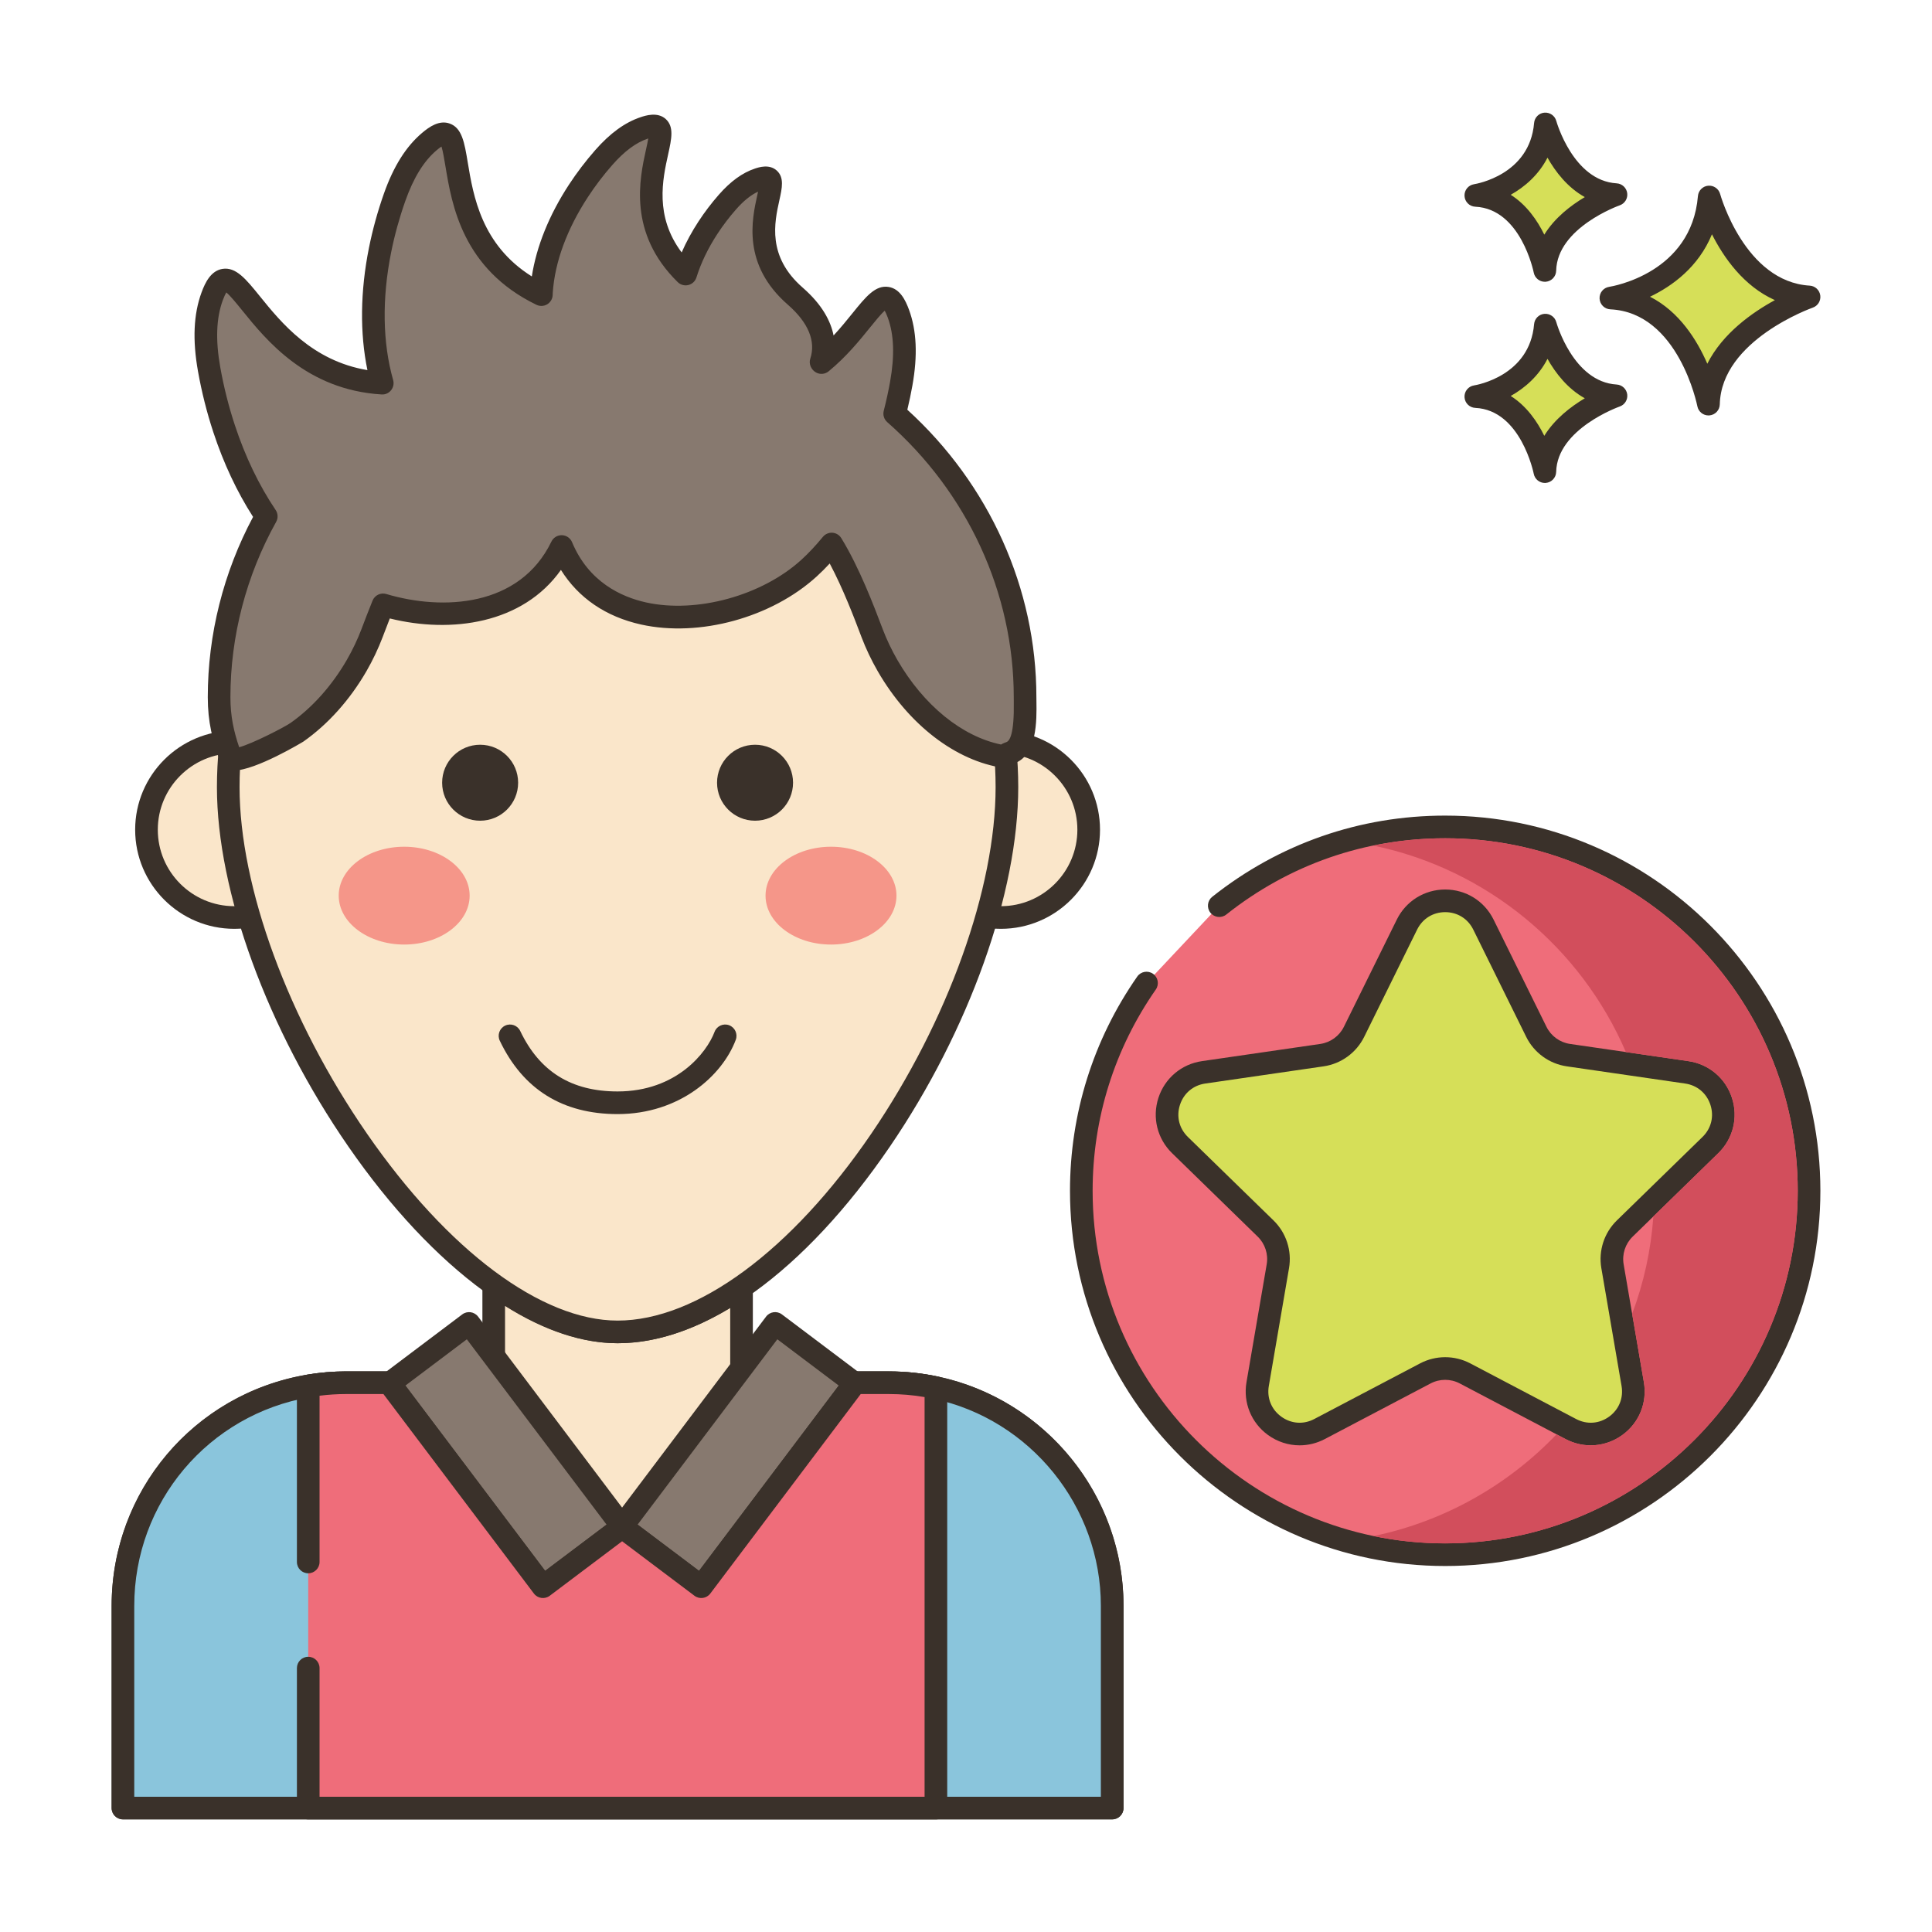<svg id="Layer_1" enable-background="new 0 0 256 256" height="512" viewBox="0 0 256 256" width="512" xmlns="http://www.w3.org/2000/svg"><path d="m191.494 109.572c-11.314 0-21.71 3.908-29.935 10.433l-9.639 10.253c-5.441 7.807-8.641 17.292-8.641 27.53 0 26.629 21.587 48.215 48.215 48.215s48.215-21.587 48.215-48.215-21.587-48.216-48.215-48.216z" fill="#ef6d7a"/><path d="m191.494 108.072c-11.323 0-21.996 3.72-30.867 10.758-.649.515-.758 1.458-.243 2.107.516.65 1.46.758 2.107.243 8.335-6.613 18.364-10.108 29.003-10.108 25.759 0 46.716 20.956 46.716 46.715s-20.957 46.716-46.716 46.716-46.715-20.956-46.715-46.716c0-9.591 2.895-18.814 8.372-26.671.474-.68.307-1.615-.373-2.088-.682-.474-1.615-.306-2.088.373-5.83 8.363-8.911 18.179-8.911 28.387 0 27.414 22.302 49.716 49.715 49.716s49.716-22.302 49.716-49.716c-.001-27.413-22.303-49.716-49.716-49.716z" fill="#3a312a"/><path d="m226.636 151.726c3.353-3.268 1.503-8.963-3.131-9.636l-15.679-2.278c-1.84-.267-3.431-1.423-4.254-3.09l-7.012-14.208c-2.072-4.199-8.06-4.199-10.132 0l-7.012 14.208c-.823 1.667-2.413 2.823-4.253 3.09l-15.68 2.278c-4.634.673-6.484 6.367-3.131 9.636l11.346 11.059c1.331 1.298 1.939 3.168 1.625 5l-2.678 15.616c-.792 4.615 4.052 8.134 8.197 5.955l14.024-7.373c1.646-.865 3.612-.865 5.258 0l14.024 7.373c4.144 2.179 8.988-1.34 8.197-5.955l-2.679-15.616c-.314-1.833.293-3.702 1.625-5z" fill="#d6df58"/><path d="m227.683 152.8c1.963-1.914 2.656-4.722 1.809-7.329s-3.059-4.472-5.771-4.866l-15.68-2.278c-1.352-.197-2.52-1.045-3.124-2.27l-7.012-14.208c-1.213-2.458-3.669-3.985-6.41-3.985-2.741 0-5.198 1.527-6.411 3.985l-7.012 14.208c-.604 1.225-1.773 2.073-3.124 2.27l-15.68 2.278c-2.712.394-4.924 2.259-5.771 4.866s-.154 5.415 1.809 7.329l11.346 11.06c.979.954 1.424 2.326 1.193 3.672l-2.678 15.616c-.463 2.702.626 5.381 2.845 6.993 1.253.91 2.719 1.373 4.194 1.373 1.136 0 2.279-.274 3.334-.829l14.024-7.373c1.208-.635 2.652-.635 3.861 0l14.024 7.373c2.427 1.276 5.311 1.067 7.529-.544s3.308-4.291 2.844-6.992l-2.679-15.616c-.231-1.346.215-2.719 1.193-3.672zm-13.44 8.911c-1.685 1.643-2.454 4.008-2.057 6.328l2.679 15.616c.273 1.592-.344 3.109-1.651 4.059-1.307.948-2.941 1.067-4.369.315l-14.025-7.373c-2.083-1.095-4.569-1.095-6.653 0l-14.024 7.373c-1.429.752-3.061.634-4.369-.315-1.307-.949-1.924-2.466-1.651-4.059l2.678-15.616c.398-2.319-.371-4.685-2.056-6.328l-11.346-11.06c-1.156-1.127-1.549-2.717-1.049-4.253.499-1.536 1.751-2.591 3.349-2.824l15.68-2.278c2.329-.338 4.341-1.801 5.383-3.911l7.012-14.208c.715-1.449 2.106-2.313 3.721-2.313s3.006.865 3.72 2.312v.001l7.012 14.208c1.042 2.11 3.054 3.572 5.383 3.911l15.68 2.278c1.598.232 2.85 1.288 3.349 2.824.5 1.536.107 3.126-1.049 4.253z" fill="#3a312a"/><path d="m226.481 26.1c-.974 11.564-13.031 13.389-13.031 13.389 10.352.487 12.932 14.059 12.932 14.059.221-9.677 13.328-14.202 13.328-14.202-9.819-.587-13.229-13.246-13.229-13.246z" fill="#d6df58"/><path d="m239.799 37.849c-8.61-.515-11.839-12.025-11.871-12.141-.191-.702-.861-1.164-1.583-1.101-.725.066-1.298.642-1.359 1.367-.86 10.215-11.32 11.963-11.761 12.033-.763.115-1.313.79-1.273 1.561.04.77.657 1.384 1.428 1.421 9.033.425 11.505 12.718 11.529 12.842.137.711.759 1.217 1.472 1.217.042 0 .084-.002.126-.005.764-.064 1.357-.693 1.374-1.459.195-8.509 12.198-12.777 12.319-12.819.676-.235 1.092-.914.995-1.623-.098-.709-.682-1.25-1.396-1.293zm-13.573 10.347c-1.357-3.13-3.711-6.908-7.591-8.878 2.933-1.405 6.413-3.914 8.207-8.274 1.551 3.071 4.202 6.881 8.339 8.724-3.01 1.64-6.928 4.406-8.955 8.428z" fill="#3a312a"/><path d="m204.771 43.08c-.689 8.179-9.217 9.471-9.217 9.471 7.322.344 9.147 9.944 9.147 9.944.156-6.844 9.427-10.045 9.427-10.045-6.945-.416-9.357-9.37-9.357-9.37z" fill="#d6df58"/><path d="m214.217 50.952c-5.77-.345-7.977-8.185-7.999-8.265-.19-.702-.856-1.161-1.582-1.102-.726.065-1.299.642-1.36 1.368-.579 6.871-7.651 8.067-7.947 8.114-.763.115-1.313.79-1.273 1.56s.657 1.384 1.428 1.421c6.039.284 7.728 8.644 7.744 8.726.136.712.759 1.22 1.472 1.22.041 0 .083-.001.125-.005.765-.063 1.358-.694 1.376-1.461.13-5.709 8.336-8.633 8.417-8.662.677-.234 1.094-.913.997-1.622-.099-.707-.683-1.249-1.398-1.292zm-9.59 6.797c-.924-1.886-2.341-3.948-4.45-5.281 1.857-1.041 3.7-2.63 4.874-4.918 1.058 1.874 2.656 3.956 4.944 5.225-1.851 1.1-3.991 2.74-5.368 4.974z" fill="#3a312a"/><path d="m204.771 16.423c-.689 8.179-9.217 9.471-9.217 9.471 7.322.344 9.147 9.944 9.147 9.944.156-6.845 9.427-10.045 9.427-10.045-6.945-.416-9.357-9.37-9.357-9.37z" fill="#d6df58"/><path d="m214.217 24.294c-5.77-.345-7.977-8.185-7.999-8.265-.19-.702-.856-1.16-1.582-1.102-.726.065-1.299.642-1.36 1.368-.579 6.871-7.651 8.067-7.947 8.114-.763.115-1.313.79-1.273 1.561.04.77.657 1.384 1.428 1.421 6.039.284 7.728 8.644 7.744 8.726.136.712.759 1.22 1.472 1.22.041 0 .083-.001.125-.005.765-.064 1.358-.694 1.376-1.461.13-5.709 8.336-8.633 8.417-8.662.676-.234 1.094-.913.996-1.622-.098-.708-.682-1.25-1.397-1.293zm-9.59 6.797c-.924-1.886-2.341-3.948-4.45-5.281 1.857-1.042 3.7-2.63 4.874-4.918 1.058 1.874 2.656 3.956 4.944 5.225-1.851 1.101-3.991 2.741-5.368 4.974z" fill="#3a312a"/><path d="m117.796 183.222h-19.54v-12.693c-5.405 3.745-10.997 5.954-16.424 5.954-5.206 0-10.699-2.231-16.081-6.021h-.331v12.759h-19.552c-16.335 0-29.576 13.234-29.576 29.56v26.788h131.08v-26.788c0-16.326-13.241-29.559-29.576-29.559z" fill="#fae6ca"/><path d="m117.796 181.722h-18.04v-11.193c0-.558-.31-1.07-.804-1.329s-1.091-.223-1.55.096c-5.446 3.773-10.684 5.687-15.569 5.687-4.681 0-9.801-1.934-15.217-5.747-.253-.178-.555-.273-.864-.273h-.332c-.829 0-1.5.671-1.5 1.5v11.259h-18.052c-17.135 0-31.076 13.934-31.076 31.06v26.788c0 .829.671 1.5 1.5 1.5h131.08c.829 0 1.5-.671 1.5-1.5v-26.788c0-17.127-13.941-31.06-31.076-31.06zm28.076 56.348h-128.08v-25.288c0-15.473 12.595-28.06 28.076-28.06h19.552c.829 0 1.5-.671 1.5-1.5v-10.177c5.203 3.278 10.21 4.938 14.913 4.938 4.779 0 9.79-1.577 14.924-4.691v9.93c0 .829.671 1.5 1.5 1.5h19.54c15.481 0 28.076 12.588 28.076 28.06v25.288z" fill="#3a312a"/><path d="m124.011 183.878c-2-.43-4.08-.66-6.21-.66h-4.68l.12.08-20.32 26.95-10.49-7.9-10.49 7.9-20.33-26.95.13-.08h-5.87c-1.71 0-3.4.15-5.03.43-13.94 2.38-24.55 14.51-24.55 29.13v26.8h131.08v-26.8c0-14.2-10.01-26.06-23.36-28.9z" fill="#8ac5dc"/><path d="m124.326 182.411c-2.142-.46-4.337-.694-6.525-.694h-4.68c-.661 0-1.244.433-1.435 1.065-.013.044-.025.087-.033.131l-19.026 25.234-9.292-6.998c-.534-.402-1.271-.402-1.805 0l-9.293 6.998-19.023-25.217c-.008-.041-.018-.082-.029-.123-.183-.646-.772-1.091-1.443-1.091h-5.87c-1.759 0-3.537.152-5.282.452-14.948 2.552-25.798 15.425-25.798 30.608v26.8c0 .829.671 1.5 1.5 1.5h131.08c.829 0 1.5-.671 1.5-1.5v-26.8c-.001-14.569-10.325-27.34-24.546-30.365zm21.545 55.667h-128.081v-25.3c0-13.717 9.8-25.346 23.304-27.651 1.579-.271 3.186-.409 4.776-.409h4.933l19.94 26.434c.498.662 1.439.793 2.1.295l9.587-7.22 9.588 7.22c.662.498 1.602.367 2.1-.295l19.93-26.433h3.752c1.976 0 3.96.211 5.898.627 12.847 2.733 22.172 14.27 22.172 27.433v25.299z" fill="#3a312a"/><ellipse clip-rule="evenodd" cx="31.047" cy="109.943" fill="#fae6ca" fill-rule="evenodd" rx="11.631" ry="11.637" transform="matrix(.003 -1 1 .003 -78.975 140.71)"/><path d="m31.046 96.812c-7.244 0-13.137 5.891-13.137 13.131 0 7.241 5.893 13.131 13.137 13.131s13.138-5.891 13.138-13.131c0-7.241-5.894-13.131-13.138-13.131zm0 23.262c-5.59 0-10.137-4.545-10.137-10.131s4.547-10.131 10.137-10.131 10.138 4.545 10.138 10.131-4.548 10.131-10.138 10.131z" fill="#3a312a"/><ellipse clip-rule="evenodd" cx="132.621" cy="109.943" fill="#fae6ca" fill-rule="evenodd" rx="11.631" ry="11.637" transform="matrix(.003 -1 1 .003 22.341 242.284)"/><path d="m132.621 96.812c-7.244 0-13.138 5.891-13.138 13.131 0 7.241 5.894 13.131 13.138 13.131s13.137-5.891 13.137-13.131c0-7.241-5.893-13.131-13.137-13.131zm0 23.262c-5.59 0-10.138-4.545-10.138-10.131s4.548-10.131 10.138-10.131 10.137 4.545 10.137 10.131-4.547 10.131-10.137 10.131z" fill="#3a312a"/><path d="m81.834 52.733c-28.492 0-51.59 23.086-51.59 51.563 0 28.478 28.538 72.189 51.59 72.189 24.149 0 51.59-43.711 51.59-72.189 0-28.477-23.098-51.563-51.59-51.563z" fill="#fae6ca"/><g fill="#3a312a"><path d="m81.834 51.233c-29.274 0-53.09 23.804-53.09 53.063 0 13.838 6.674 32.087 17.417 47.627 11.283 16.319 24.618 26.063 35.673 26.063 11.638 0 24.793-9.503 36.09-26.07 10.486-15.377 16.999-33.624 16.999-47.619.001-29.259-23.815-53.064-53.089-53.064zm33.612 98.992c-10.572 15.504-23.137 24.76-33.612 24.76-10.07 0-22.483-9.259-33.206-24.769-10.415-15.064-16.885-32.66-16.885-45.92 0-27.605 22.47-50.063 50.09-50.063s50.09 22.458 50.09 50.063c.001 13.424-6.313 31.023-16.477 45.929z"/><path d="m63.62 98.682c-2.781 0-5.035 2.253-5.035 5.033s2.254 5.033 5.035 5.033 5.035-2.253 5.035-5.033-2.254-5.033-5.035-5.033z"/><path d="m100.048 98.682c-2.781 0-5.035 2.253-5.035 5.033s2.254 5.033 5.035 5.033 5.035-2.253 5.035-5.033-2.254-5.033-5.035-5.033z"/></g><path d="m53.556 112.196c-4.79 0-8.674 2.902-8.674 6.481s3.884 6.481 8.674 6.481c4.791 0 8.674-2.902 8.674-6.481s-3.884-6.481-8.674-6.481z" fill="#f59689"/><path d="m110.112 112.196c-4.79 0-8.674 2.902-8.674 6.481s3.884 6.481 8.674 6.481c4.791 0 8.674-2.902 8.674-6.481s-3.884-6.481-8.674-6.481z" fill="#f59689"/><path d="m60.454 175.929h13.186v33.749h-13.186z" fill="#87796f" transform="matrix(.799 -.602 .602 .799 -102.509 79.141)"/><path d="m83.67 201.408-20.319-26.948c-.5-.661-1.439-.793-2.1-.295l-10.532 7.934c-.318.24-.528.596-.583.99-.056.394.048.794.288 1.111l20.318 26.947c.295.391.744.597 1.199.597.315 0 .631-.098.901-.302l10.533-7.933c.318-.24.528-.595.583-.99.055-.394-.048-.794-.288-1.111zm-11.436 6.736-18.512-24.551 8.136-6.129 18.513 24.552z" fill="#3a312a"/><path d="m80.938 186.211h33.749v13.186h-33.749z" fill="#87796f" transform="matrix(.602 -.799 .799 .602 -115.021 154.823)"/><path d="m114.723 183.088c-.055-.394-.265-.75-.583-.99l-10.532-7.934c-.661-.498-1.602-.366-2.1.295l-20.318 26.947c-.24.317-.343.717-.288 1.111s.265.75.583.99l10.532 7.933c.27.204.587.302.901.302.455 0 .904-.206 1.199-.597l20.319-26.947c.239-.316.342-.716.287-1.11zm-22.1 25.056-8.136-6.128 18.513-24.553 8.136 6.129z" fill="#3a312a"/><path d="m135.827 92.378c0-14.866-6.658-28.243-17.274-37.569.341-1.334.633-2.667.868-3.985.56-3.14.667-6.403-.378-9.254-2.053-5.601-3.956 1.336-10.193 6.473-.021-.011-.041-.023-.062-.034.842-2.542.173-5.643-3.409-8.765-8.981-7.828.141-17.159-4.881-15.482-1.587.53-2.956 1.698-4.115 3.018-.913 1.04-1.786 2.178-2.576 3.387-1.245 1.906-2.283 3.989-2.957 6.145-10.211-10.02.88-21.49-5.491-19.362-2.068.691-3.852 2.213-5.363 3.933-1.19 1.355-2.327 2.838-3.357 4.414-2.643 4.043-4.579 8.698-4.893 13.38-.008.119-.009.241-.014.361-15.648-7.582-8.319-25.811-14.851-20.272-2.174 1.844-3.599 4.558-4.596 7.381-.785 2.224-1.445 4.576-1.928 6.989-1.173 5.849-1.292 12.046.293 17.634-16.655-1.015-19.435-19.973-22.541-11.497-1.093 2.982-.981 6.397-.395 9.682.461 2.587 1.116 5.23 1.975 7.835 1.348 4.092 3.204 8.085 5.593 11.63-3.985 7.145-6.25 15.298-6.25 23.959 0 2.982.539 5.205 1.543 7.981.473 1.309 8.119-2.871 8.77-3.329 3.256-2.291 5.916-5.396 7.905-8.829.822-1.427 1.508-2.88 2.06-4.333.362-.954.854-2.26 1.446-3.72 8.982 2.677 19.384 1.123 23.66-7.732 5.435 13.062 23.957 10.934 32.806 2.845 1.065-.974 2.049-2.045 2.975-3.172 2.395 3.896 4.357 9.158 5.352 11.779.552 1.453 1.237 2.905 2.06 4.333 3.285 5.679 8.833 11.086 15.583 12.069.017-.326.428-.437.736-.548 2.209-.803 1.899-5.575 1.899-7.345z" fill="#87796f"/><path d="m137.333 92.953-.006-.575c0-14.365-6.221-28.194-17.1-38.085.259-1.083.484-2.157.671-3.206.712-3.99.566-7.272-.446-10.033-.469-1.281-1.199-2.783-2.69-3.03-1.758-.294-3.039 1.297-4.815 3.495-.722.893-1.542 1.908-2.493 2.934-.373-1.872-1.487-4.072-4.088-6.339-4.743-4.134-3.749-8.627-3.091-11.6.357-1.61.664-3-.356-3.919-.989-.891-2.372-.429-2.894-.255-1.653.552-3.213 1.681-4.768 3.452-.988 1.125-1.898 2.322-2.704 3.556-.881 1.348-1.627 2.721-2.229 4.102-3.6-4.798-2.527-9.665-1.789-13.012.45-2.041.805-3.652-.327-4.671-1.093-.983-2.714-.443-3.323-.239-2.076.693-4.044 2.122-6.014 4.366-1.272 1.449-2.445 2.991-3.486 4.583-2.622 4.011-4.301 8.173-4.917 12.152-6.675-4.184-7.754-10.678-8.487-15.098-.44-2.647-.757-4.56-2.375-5.153-1.379-.506-2.697.4-3.693 1.245-2.119 1.797-3.767 4.422-5.041 8.026-.832 2.358-1.5 4.778-1.984 7.194-1.152 5.744-1.216 11.295-.202 16.199-7.323-1.223-11.443-6.315-14.249-9.782-1.844-2.279-3.172-3.924-4.973-3.629-1.525.253-2.277 1.804-2.762 3.127-1.055 2.877-1.207 6.299-.464 10.461.488 2.736 1.169 5.441 2.026 8.041 1.363 4.136 3.134 7.91 5.27 11.233-3.929 7.354-6.002 15.593-6.002 23.887 0 3.311.625 5.703 1.632 8.491.196.542.635.955 1.206 1.135.187.059.404.086.645.086 2.854 0 9.131-3.79 9.193-3.834 3.257-2.292 6.141-5.51 8.341-9.308.847-1.471 1.574-3.001 2.162-4.549l.085-.225c.238-.627.525-1.386.856-2.228 8.16 2.027 17.632.7 22.675-6.431 2.324 3.721 5.95 6.202 10.627 7.238 7.72 1.71 17.294-.915 23.279-6.386.574-.525 1.14-1.089 1.708-1.702 1.78 3.339 3.247 7.207 4.096 9.447l.109.287c.588 1.548 1.315 3.078 2.164 4.551 4.103 7.094 10.333 11.88 16.665 12.803.42.06.841-.057 1.167-.325.104-.085.194-.182.27-.289.014-.005.025-.009.027-.01 2.997-1.087 2.93-5.7 2.894-8.178zm-3.993 5.386c-.149.052-.416.146-.692.314-5.174-1.059-10.263-5.191-13.74-11.201-.768-1.333-1.426-2.718-1.958-4.117l-.108-.286c-1.042-2.749-2.983-7.867-5.368-11.747-.254-.413-.692-.678-1.175-.711-.477-.033-.953.17-1.261.544-.961 1.169-1.887 2.157-2.829 3.018-5.223 4.774-13.891 7.157-20.606 5.671-3.256-.722-7.6-2.692-9.803-7.985-.227-.545-.753-.907-1.343-.923-.59-.015-1.136.316-1.392.847-4.197 8.689-14.41 9.174-21.881 6.947-.739-.221-1.527.157-1.818.874-.552 1.361-1.018 2.589-1.374 3.527l-.085.224c-.531 1.398-1.189 2.784-1.955 4.114-1.982 3.421-4.565 6.31-7.466 8.352-.896.608-5.027 2.73-6.793 3.213-.724-2.139-1.16-4.09-1.161-6.636 0-8.087 2.096-16.119 6.06-23.229.275-.494.25-1.1-.066-1.569-2.209-3.277-4.03-7.065-5.412-11.261-.813-2.465-1.459-5.032-1.923-7.628-.646-3.626-.539-6.538.327-8.903.196-.533.357-.853.47-1.041.521.426 1.393 1.503 2.116 2.398 3.183 3.933 8.509 10.516 18.455 11.121.496.035.955-.178 1.26-.557s.407-.882.275-1.35c-1.403-4.944-1.495-10.798-.265-16.929.457-2.278 1.087-4.561 1.872-6.785 1.091-3.089 2.45-5.292 4.152-6.737.277-.235.489-.39.646-.491.189.599.37 1.688.522 2.603.845 5.094 2.26 13.618 12.059 18.366.455.22.99.196 1.424-.063.434-.26.708-.721.728-1.227l.012-.322c.271-4.04 1.879-8.417 4.652-12.659.963-1.474 2.049-2.902 3.229-4.245 1.61-1.834 3.151-2.979 4.71-3.5.023-.008.045-.015.066-.022-.073.432-.192.969-.296 1.441-.854 3.872-2.443 11.078 4.195 17.592.373.365.908.512 1.416.384.507-.127.911-.509 1.066-1.007.603-1.929 1.538-3.871 2.78-5.771.73-1.117 1.554-2.2 2.448-3.219 1.01-1.15 1.976-1.932 2.937-2.375-.034.159-.069.32-.103.471-.711 3.217-2.036 9.205 4.049 14.509 2.712 2.364 3.739 4.841 2.971 7.162-.228.688.13 1.474.765 1.821.54.295 1.201.233 1.674-.158 2.364-1.947 4.09-4.082 5.476-5.796.662-.819 1.456-1.801 1.952-2.232.102.181.24.468.404.914.824 2.249.925 5.021.31 8.475-.225 1.262-.509 2.566-.844 3.877-.14.547.039 1.126.463 1.498 10.653 9.359 16.763 22.642 16.763 36.442l.006.619c.063 4.314-.548 5.183-.993 5.344z" fill="#3a312a"/><path d="m96.614 135.849c-.774-.29-1.64.102-1.931.878-1.023 2.73-5.026 7.895-12.85 7.895-6.113 0-10.333-2.621-12.901-8.013-.356-.748-1.251-1.066-1.999-.709-.748.356-1.065 1.251-.709 1.999 3.073 6.452 8.325 9.723 15.609 9.723 8.225 0 13.883-5.102 15.66-9.842.29-.776-.103-1.64-.879-1.931z" fill="#3a312a"/><path d="m191.499 111.078c-3.26 0-6.43.33-9.5.97 15.07 3.13 27.5 13.53 33.44 27.36l8.28 1.2c2.71.39 4.93 2.26 5.77 4.86.85 2.61.16 5.42-1.81 7.33l-8.6 8.38c-.32 4.51-1.28 8.84-2.81 12.91l1.55 9.06c.47 2.7-.62 5.38-2.84 6.99-1.25.91-2.72 1.38-4.2 1.38-1.13 0-2.27-.28-3.33-.83l-1.2-.63c-6.42 6.71-14.82 11.52-24.25 13.48 3.07.64 6.24.97 9.5.97 25.75 0 46.71-20.96 46.71-46.72s-20.96-46.71-46.71-46.71z" fill="#d24e5c"/><path d="m117.801 183.218h-4.68l.12.08-20.32 26.95-10.49-7.9-10.49 7.9-20.33-26.95.13-.08h-5.87c-1.71 0-3.4.15-5.03.43v55.93h83.17v-55.7c-2-.43-4.08-.66-6.21-.66z" fill="#ef6d7a"/><path d="m124.326 182.411c-2.142-.46-4.337-.694-6.525-.694h-4.68c-.661 0-1.244.433-1.435 1.065-.013.044-.025.087-.033.131l-19.026 25.234-9.292-6.998c-.534-.402-1.271-.402-1.805 0l-9.293 6.998-19.023-25.217c-.008-.041-.018-.082-.029-.123-.183-.646-.772-1.091-1.443-1.091h-5.87c-1.759 0-3.537.152-5.284.452-.72.124-1.246.748-1.246 1.479v23.322c0 .829.671 1.5 1.5 1.5s1.5-.671 1.5-1.5v-22.029c1.174-.148 2.356-.223 3.53-.223h4.933l19.94 26.434c.498.662 1.439.793 2.1.295l9.587-7.22 9.588 7.22c.662.498 1.602.367 2.1-.295l19.93-26.433h3.752c1.575 0 3.154.134 4.71.399v52.961h-80.17v-17.047c0-.829-.671-1.5-1.5-1.5s-1.5.671-1.5 1.5v18.547c0 .829.671 1.5 1.5 1.5h83.17c.829 0 1.5-.671 1.5-1.5v-55.7c-.001-.708-.495-1.318-1.186-1.467z" fill="#3a312a"/></svg>